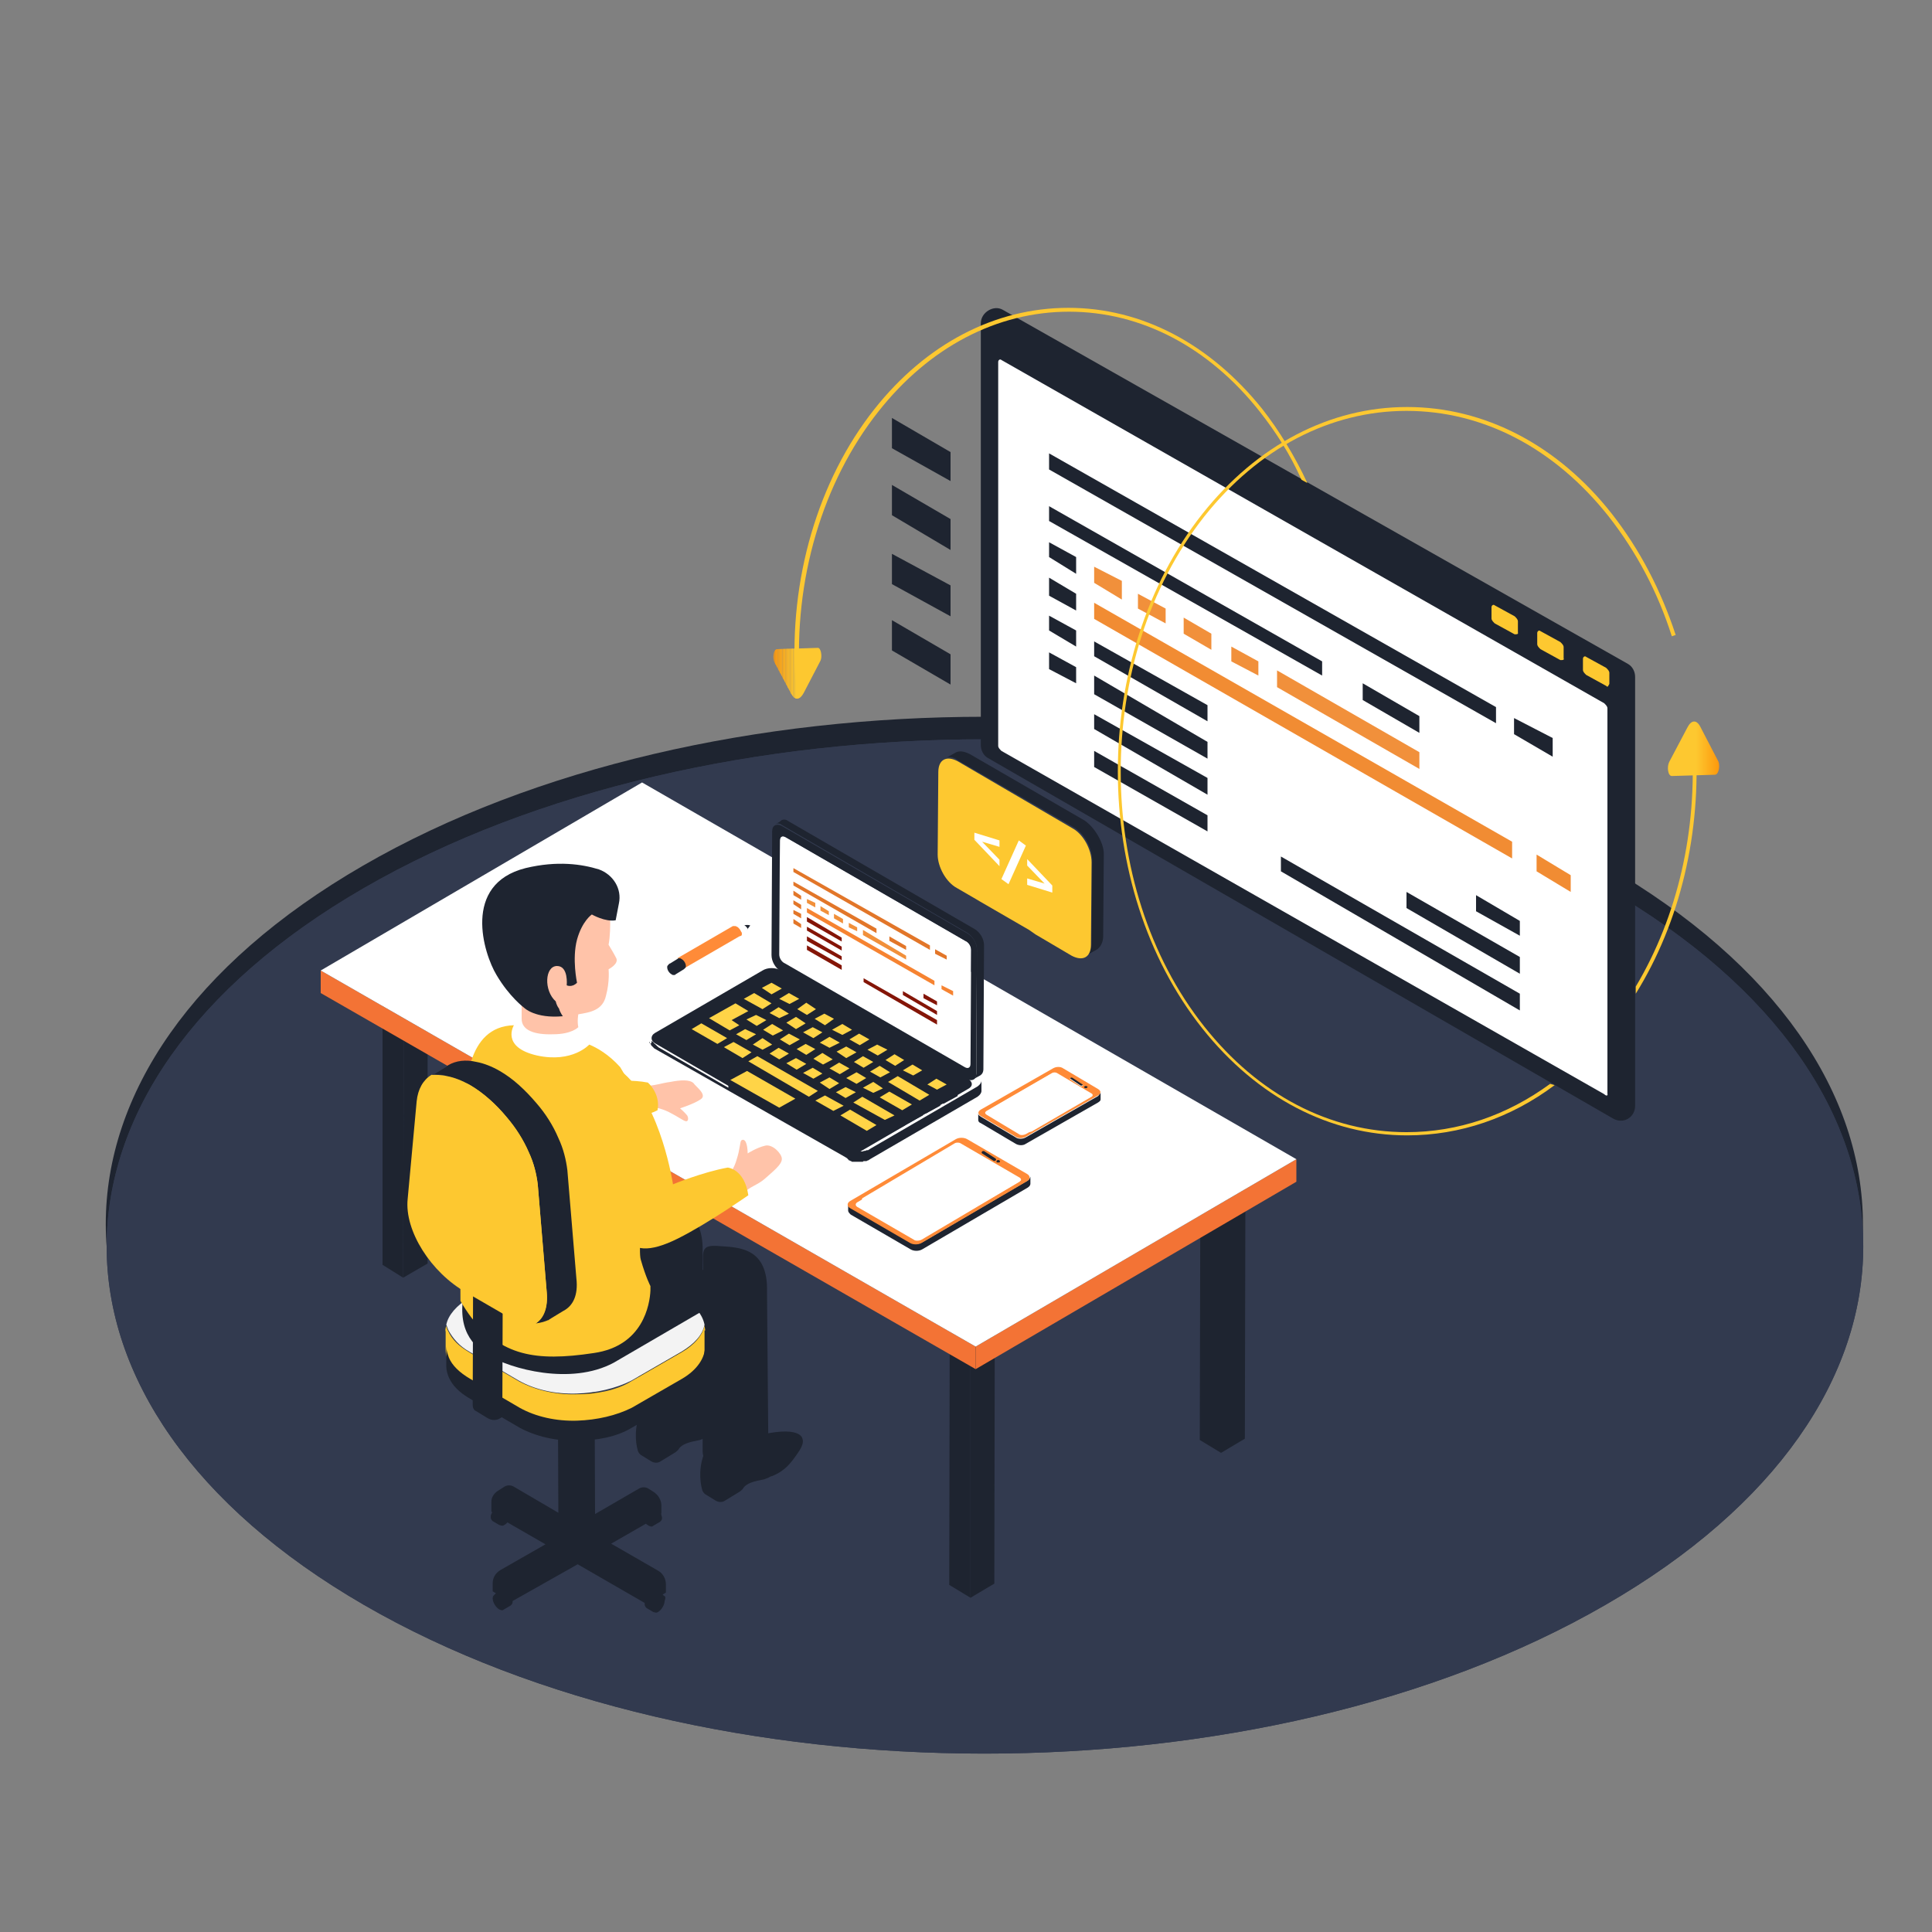 <?xml version="1.0" encoding="utf-8"?>
<!-- Generator: Adobe Illustrator 18.0.0, SVG Export Plug-In . SVG Version: 6.00 Build 0)  -->
<!DOCTYPE svg PUBLIC "-//W3C//DTD SVG 1.1//EN" "http://www.w3.org/Graphics/SVG/1.1/DTD/svg11.dtd">
<svg version="1.1" id="Layer_1" xmlns="http://www.w3.org/2000/svg" xmlns:xlink="http://www.w3.org/1999/xlink" x="0px" y="0px"
	 viewBox="0 0 300 300" enable-background="new 0 0 300 300" xml:space="preserve">
<rect x="0" y="0" width="300" height="300" fill="#808080" stroke="none"/>
<path fill="#1E2430" d="M249.3,245.7c-53.3,30.8-139.6,30.8-192.9,0s-53.3-80.5,0-111.3s139.6-30.8,192.9,0S302.6,215,249.3,245.7z"
	/>
<path fill="#323A4F" d="M249.3,249.2C196,280,109.7,280,56.5,249.2s-53.3-80.5,0-111.3s139.6-30.8,192.9,0S302.6,218.5,249.3,249.2z
	"/>
<path fill="#323A4F" d="M249.3,249.2C196,280,109.7,280,56.5,249.2s-53.3-80.5,0-111.3s139.6-30.8,192.9,0S302.6,218.5,249.3,249.2z
	"/>
<g>
	<polygon fill="#1E2430" points="150.7,190.1 154.5,187.9 154.4,245.9 150.7,248.1 	"/>
	<polygon fill="#AF9964" points="147.5,188.3 151.3,186.1 154.5,187.9 150.7,190.1 	"/>
	<polygon fill="#1E2430" points="150.7,190.1 150.7,248.1 147.4,246.1 147.5,188.3 	"/>
	<polygon fill="#1E2430" points="189.6,181.9 193.4,179.7 193.3,223.4 189.6,225.6 	"/>
	<polygon fill="#AF9964" points="186.4,180 190.1,177.8 193.4,179.7 189.6,181.9 	"/>
	<polygon fill="#1E2430" points="189.6,181.9 189.6,225.6 186.3,223.6 186.4,180 	"/>
	<polygon fill="#1E2430" points="62.7,154.7 66.4,152.5 66.4,196.2 62.6,198.4 	"/>
	<polygon fill="#AF9964" points="59.4,152.8 63.2,150.7 66.4,152.5 62.7,154.7 	"/>
	<polygon fill="#1E2430" points="62.7,154.7 62.6,198.4 59.4,196.4 59.4,152.8 	"/>
	<g>
		<polygon fill="#F37335" points="201.3,180 201.3,183.5 151.5,212.6 151.5,209.1 		"/>
	</g>
	<g>
		<polygon fill="#F37335" points="151.5,209.1 151.5,212.6 49.8,154.2 49.8,150.7 		"/>
	</g>
	<g>
		<polygon fill="#FFFFFF" points="201.3,180 151.5,209.1 49.8,150.7 99.7,121.5 		"/>
	</g>
	<g>
		<g>
			<path fill="#1E2430" d="M170.5,170.2l-11.2,6.4c-0.5,0.3-1.2,0.3-1.6,0l-5.4-3.2c-0.3-0.2-0.4-0.3-0.4-0.5c0,0.3,0,0.7,0,1
				c0,0.2,0.1,0.4,0.4,0.5l5.4,3.2c0.5,0.3,1.2,0.3,1.6,0l11.2-6.4c0.3-0.2,0.4-0.3,0.4-0.5c0-0.3,0-0.6,0-1
				C170.8,169.8,170.7,170,170.5,170.2z"/>
			<g>
				<path fill="#1E2430" d="M168.1,168.3c0.1,0.1,0.1,0.2,0,0.2c-0.1,0.1-0.3,0.1-0.4,0l-1.5-1c-0.1-0.1-0.1-0.2,0-0.2
					c0.1-0.1,0.3-0.1,0.4,0L168.1,168.3z"/>
			</g>
			<g>
				<path fill="#FF8B38" d="M170.5,169.1c0.5,0.3,0.5,0.7,0,1l-11.2,6.4c-0.5,0.3-1.2,0.3-1.6,0l-5.4-3.2c-0.5-0.3-0.5-0.7,0-1
					l11.2-6.4c0.5-0.3,1.2-0.3,1.6,0L170.5,169.1z M160.2,175.7l9.3-5.4c0.2-0.1,0.2-0.3,0-0.4l-5.5-3.2c-0.2-0.1-0.5-0.1-0.7,0
					l-9.3,5.4c-0.2,0.1-0.2,0.3,0,0.4l5.5,3.2C159.6,175.8,159.9,175.8,160.2,175.7L160.2,175.7z M166.6,167.4
					c-0.1-0.1-0.3-0.1-0.4,0s-0.1,0.2,0,0.2l1.5,1c0.1,0.1,0.3,0.1,0.4,0c0.1-0.1,0.1-0.2,0-0.2L166.6,167.4L166.6,167.4z"/>
			</g>
			<g>
				<path fill="#FFFFFF" d="M169.5,169.8c0.2,0.1,0.2,0.3,0,0.4l-10.2,5.9c-0.4,0.2-0.9,0.2-1.1,0l-5-3c-0.3-0.2-0.3-0.4,0-0.6
					l10.2-5.9c0.2-0.1,0.5-0.1,0.7,0L169.5,169.8z"/>
			</g>
			<g>
				<path fill="#1E2430" d="M168.8,168.9c0.1-0.1,0.1-0.2,0-0.2l0,0c-0.1-0.1-0.3-0.1-0.4,0c-0.1,0.1-0.1,0.2,0,0.2l0,0
					C168.5,169,168.7,169,168.8,168.9z"/>
			</g>
		</g>
	</g>
	<g>
		<g>
			<path fill="#1E2430" d="M159.6,183.3l-16.4,9.6c-0.5,0.3-1.3,0.3-1.8,0l-9.3-5.4c-0.3-0.2-0.4-0.4-0.4-0.6c0,0.4,0,0.7,0,1.1
				c0,0.2,0.2,0.4,0.4,0.6l9.3,5.4c0.5,0.3,1.3,0.3,1.8,0l16.4-9.6c0.3-0.2,0.4-0.4,0.4-0.6c0-0.4,0-0.7,0-1.1
				C159.9,183,159.8,183.2,159.6,183.3z"/>
			<g>
				<path fill="#FF8B38" d="M159.5,182.3c0.5,0.3,0.5,0.8,0,1.1l-16.4,9.6c-0.5,0.3-1.3,0.3-1.8,0l-9.3-5.4c-0.5-0.3-0.5-0.8,0-1.1
					l16.4-9.6c0.5-0.3,1.3-0.3,1.8,0L159.5,182.3z M144.1,191.8l14.3-8.4c0.2-0.1,0.2-0.3,0-0.5l-9.3-5.4c-0.2-0.1-0.6-0.1-0.8,0
					L134,186c-0.2,0.1-0.2,0.3,0,0.5l9.3,5.4C143.5,191.9,143.9,191.9,144.1,191.8L144.1,191.8z"/>
			</g>
			<g>
				<path fill="#FFFFFF" d="M158.3,183c0.2,0.1,0.2,0.3,0,0.5l-15.2,9c-0.4,0.2-1,0.2-1.2,0l-8.8-5.1c-0.3-0.2-0.3-0.5,0-0.7l15.3-9
					c0.2-0.1,0.6-0.1,0.8,0L158.3,183z"/>
			</g>
			<g>
				<path fill="#1E2430" d="M154.6,179.9c0.1,0.1,0.1,0.2,0,0.3c-0.1,0.1-0.3,0.1-0.4,0l-1.7-1.1c-0.1-0.1-0.1-0.2,0-0.3
					c0.1-0.1,0.3-0.1,0.4,0L154.6,179.9z"/>
			</g>
			<g>
				<path fill="#1E2430" d="M155.2,180.5c0.1-0.1,0.1-0.2,0-0.3l0,0c-0.1-0.1-0.3-0.1-0.4,0c-0.1,0.1-0.1,0.2,0,0.3l0,0
					C154.9,180.5,155.1,180.5,155.2,180.5z"/>
			</g>
		</g>
	</g>
	<g>
		<g>
			<path fill="#FFFFFF" d="M122,130c-0.5-0.3-0.9-0.1-0.9,0.5l-0.1,17.7c0,0.6,0.4,1.2,0.9,1.4l27.9,16.1c0.5,0.3,0.9,0.1,0.9-0.5
				l0.1-17.7c0-0.6-0.4-1.2-0.9-1.4L122,130z"/>
			<g>
				<path fill="#1E2430" d="M101.2,161.2L101.2,161.2L101.2,161.2v0.2v0.1v0.1c0,0,0,0.1,0.1,0.1c0,0,0,0.1,0.1,0.1l0.1,0.1
					c0,0,0,0.1,0.1,0.1c0,0.1,0.1,0.1,0.1,0.1l0.1,0.1l0.1,0.1l0.1,0.1l0.1,0.1c0.1,0,0.1,0.1,0.1,0.1l10.9,6.3v-0.7l2.4-1.4l-3.5-2
					v-0.3l-0.3,0.2l-4.7-2.7v-1.6l2.2-1.2l0.5,0.3v-0.6l0.8-0.5l1.4-0.9l2.6-1.4l0.7,0.4v-0.8l2.2-1.2l0.5,0.3v-0.6l2.2-1.2l2.3,1.3
					v0.5l0.5-0.3l2.3,1.3v0.5l0.5-0.3l2.3,1.3v0.5l0.5-0.3l2.3,1.3v0.5l0.5-0.3l2.3,1.3v0.5l0.5-0.3l2.3,1.3v0.5l0.5-0.3l2.3,1.3
					v0.5l0.5-0.3l2.3,1.3v0.5l0.5-0.3l2.3,1.3v1.6l-1.2,0.8l0.6,0.4v-0.6l2.2-1.2l2.3,1.3v1.6l-2.2,1.2l-0.5-0.3v0.6l-2.2,1.2
					l-0.5-0.3v0.6l-2.2,1.2l-0.5-0.3v0.6l-2.2,1.2l-0.5-0.3v0.6l-2.2,1.2l-4.9-2.9v-0.4l-0.3,0.2l-3.6-2.1v-0.7l-0.4,0.2l-1.3-0.8
					v0.7l-2.4,1.4l8.9,5.2c0.1,0.1,0.2,0.1,0.3,0.2c0.1,0,0.1,0,0.1,0.1c0.1,0,0.2,0.1,0.2,0.1c0.1,0,0.1,0.1,0.2,0.1
					c0.1,0,0.2,0.1,0.3,0.1h0.1c0.1,0,0.3,0,0.4,0h0.1c0.1,0,0.3,0,0.4,0h0.1c0.1,0,0.2-0.1,0.4-0.1h0.1c0.1-0.1,0.2-0.1,0.3-0.1
					c0,0,0,0,0.1,0c0.1-0.1,0.2-0.1,0.3-0.2l16.7-9.7c0.4-0.3,0.6-0.6,0.6-0.9c0,0.6,0,1.1,0,1.6c0,0.3-0.2,0.6-0.6,0.9l-16.7,9.7
					c-0.1,0.1-0.2,0.1-0.3,0.2l0,0c0,0,0,0-0.1,0c-0.1,0.1-0.2,0.1-0.2,0.1c-0.1,0-0.1,0-0.1,0h-0.1h-0.1c-0.1,0-0.2,0-0.2,0.1h-0.1
					h-0.1c-0.1,0-0.1,0-0.1,0c-0.1,0-0.2,0-0.2,0H133h-0.1c-0.1,0-0.1,0-0.1,0c-0.1,0-0.2,0-0.3,0l0,0h-0.1c-0.1,0-0.2,0-0.2-0.1
					c-0.1,0-0.1,0-0.1,0s-0.1-0.1-0.2-0.1c-0.1,0-0.1,0-0.1-0.1c-0.1,0-0.1,0-0.1-0.1c-0.1,0-0.1,0-0.1-0.1
					c-0.1-0.1-0.2-0.1-0.3-0.2l-29.7-16.9l-0.1-0.1c0,0,0,0-0.1-0.1l-0.1-0.1l-0.1-0.1l-0.1-0.1l0,0c0,0,0,0,0-0.1
					c-0.1-0.1-0.1-0.1-0.1-0.1l0,0l0,0c0-0.1-0.1-0.1-0.1-0.1s0,0,0-0.1l0,0c0,0,0-0.1-0.1-0.1c0,0,0,0,0-0.1l0,0v-0.1v-0.1l0,0V162
					v-0.1l0,0C101.2,162.3,101.2,161.8,101.2,161.2z"/>
				<g>
					<path fill="#1E2430" d="M101.7,160.4l16.7-9.7c0.8-0.5,2-0.5,2.9,0l29,16.8c0.8,0.5,0.8,1.2,0,1.6l-16.7,9.7
						c-0.8,0.5-2,0.5-2.9,0l-29-16.8C101,161.6,101,160.8,101.7,160.4z"/>
					<g>
						<polygon fill="#FFD447" points="119.5,157.3 121,158.1 122.5,157.4 120.9,156.4 						"/>
						<polygon fill="#FFD447" points="115.9,158.3 117.5,159.3 119,158.4 117.4,157.6 						"/>
						<polygon fill="#FFD447" points="113.3,160 114.8,159.2 113.6,158.4 116.2,157 114.2,155.8 110.1,158.1 						"/>
						<polygon fill="#FFD447" points="121.6,160 119.9,159 118.5,159.9 120,160.8 						"/>
						<polygon fill="#FFD447" points="112.9,161.2 108.9,158.9 107.4,159.8 111.4,162.1 						"/>
						<polygon fill="#FFD447" points="116.7,163.4 113.9,161.8 112.4,162.6 115.3,164.3 						"/>
						<polygon fill="#FFD447" points="122.5,163.6 120.9,162.7 119.5,163.6 121,164.5 						"/>
						<polygon fill="#FFD447" points="121.4,153.5 119.8,152.6 118.3,153.4 119.8,154.4 						"/>
						<polygon fill="#FFD447" points="121,155.1 122.6,155.9 124.1,155.1 122.5,154.2 						"/>
						<polygon fill="#FFD447" points="119.8,155.8 117.1,154.2 115.5,155.1 118.4,156.7 						"/>
						<polygon fill="#FFD447" points="123.8,156.7 125.3,157.6 126.7,156.7 125.2,155.7 						"/>
						<polygon fill="#FFD447" points="126.5,158.2 128.1,159.2 129.5,158.2 128,157.4 						"/>
						<polygon fill="#FFD447" points="122.1,158.8 123.6,159.8 125.1,158.9 123.6,157.9 						"/>
						<polygon fill="#FFD447" points="129.2,159.9 130.8,160.7 132.3,159.9 130.8,159 						"/>
						<polygon fill="#FFD447" points="124.7,160.3 126.3,161.2 127.7,160.3 126.2,159.5 						"/>
						<polygon fill="#FFD447" points="117.4,160.6 115.7,159.8 114.3,160.6 115.9,161.5 						"/>
						<polygon fill="#FFD447" points="131.9,161.4 133.5,162.3 135,161.4 133.4,160.5 						"/>
						<polygon fill="#FFD447" points="121.1,161.4 122.6,162.3 124.2,161.4 122.5,160.5 						"/>
						<polygon fill="#FFD447" points="127.3,161.9 128.8,162.7 130.4,161.9 128.8,161 						"/>
						<polygon fill="#FFD447" points="119.9,162.2 118.4,161.2 116.9,162.2 118.4,163 						"/>
						<polygon fill="#FFD447" points="123.7,162.9 125.2,163.8 126.6,162.9 125.1,162.1 						"/>
						<polygon fill="#FFD447" points="134.7,163 136.3,163.9 137.8,163 136.2,162.2 						"/>
						<polygon fill="#FFD447" points="129.9,163.3 131.4,164.3 133,163.4 131.4,162.5 						"/>
						<polygon fill="#FFD447" points="126.3,164.4 127.8,165.3 129.3,164.5 127.7,163.5 						"/>
						<polygon fill="#FFD447" points="137.5,164.6 139,165.5 140.4,164.6 138.9,163.7 						"/>
						<polygon fill="#FFD447" points="132.6,164.9 134.1,165.8 135.6,164.9 134,164 						"/>
						<polygon fill="#FFD447" points="125.2,165.2 123.6,164.3 122.1,165.1 123.7,166.1 						"/>
						<polygon fill="#FFD447" points="128.8,165.9 130.4,166.8 131.9,165.9 130.3,165 						"/>
						<polygon fill="#FFD447" points="140.2,166.2 141.8,167 143.2,166.2 141.7,165.3 						"/>
						<polygon fill="#FFD447" points="138.2,166.5 136.6,165.5 135.1,166.4 136.7,167.3 						"/>
						<polygon fill="#FFD447" points="127.7,166.7 126.2,165.8 124.7,166.6 126.3,167.5 						"/>
						<polygon fill="#FFD447" points="131.4,167.4 133,168.3 134.5,167.4 133,166.5 						"/>
						<polygon fill="#FFD447" points="130.3,168.2 128.8,167.3 127.3,168.1 128.8,169.1 						"/>
						<polygon fill="#FFD447" points="147,168.4 145.4,167.5 144,168.4 145.5,169.2 						"/>
						<polygon fill="#FFD447" points="137.1,169 135.6,168 134,168.9 135.6,169.7 						"/>
						<polygon fill="#FFD447" points="127,169.4 117.6,164 116.2,164.8 125.6,170.3 						"/>
						<polygon fill="#FFD447" points="129.8,169.6 131.3,170.5 132.9,169.6 131.3,168.8 						"/>
						<polygon fill="#FFD447" points="137.9,168 142.8,170.9 144.3,170 139.4,167.1 						"/>
						<polygon fill="#FFD447" points="116,166.3 113.4,167.7 121,172 123.5,170.6 						"/>
						<polygon fill="#FFD447" points="136.6,170.4 140.1,172.4 141.6,171.5 138.1,169.5 						"/>
						<polygon fill="#FFD447" points="131,171.7 128.1,170.1 126.6,170.9 129.4,172.5 						"/>
						<polygon fill="#FFD447" points="132.5,171.2 137.4,173.9 138.9,173.2 133.9,170.3 						"/>
						<polygon fill="#FFD447" points="130.5,173.2 134.6,175.6 136.1,174.7 132,172.3 						"/>
					</g>
				</g>
			</g>
			<g>
				<path fill="#1E2430" d="M120.4,128C120.4,128,120.5,128,120.4,128c0.2-0.2,0.4-0.2,0.5-0.3c0.2-0.1,0.3-0.2,0.4-0.3
					c0.3-0.2,0.7-0.2,1.1,0.1l29,16.8c0.8,0.5,1.4,1.5,1.4,2.5l-0.1,19.2c0,0.5-0.2,0.8-0.5,1c-0.4,0.2-0.7,0.4-1.1,0.6
					c0.3-0.2,0.5-0.5,0.5-1l0.1-19.2c0-1-0.7-2-1.4-2.5l-28.9-16.8C121,127.8,120.6,127.8,120.4,128
					C120.3,128.1,120.4,128.1,120.4,128z"/>
			</g>
			<g>
				<path fill="#1E2430" d="M150.3,145c0.8,0.5,1.4,1.5,1.4,2.5l-0.1,19.2c0,1-0.7,1.2-1.4,0.9l-29-16.8c-0.8-0.5-1.4-1.5-1.4-2.5
					l0.1-19.2c0-1,0.7-1.2,1.4-0.9L150.3,145z M121,148.2c0,0.6,0.4,1.2,0.9,1.4l27.9,16.1c0.5,0.3,0.9,0.1,0.9-0.5l0.1-17.7
					c0-0.6-0.4-1.2-0.9-1.4L122,130c-0.5-0.3-0.9-0.1-0.9,0.5L121,148.2L121,148.2z"/>
			</g>
		</g>
	</g>
	<g>
		<path fill="#1E2430" d="M115.5,143.7c0.1,0,0.1,0,0.2,0.1c0.2,0.1,0.3,0.3,0.3,0.5c0,0.1,0,0.1-0.1,0.2c0.2-0.3,0.4-0.5,0.6-0.8
			C116.2,143.6,115.9,143.6,115.5,143.7z"/>
		<path fill="#FFFFFF" d="M115.6,143.7c-0.1-0.1-0.1-0.1-0.2-0.1c-0.5,0.1-0.9,0.2-1.3,0.2c0,0,0,0-0.1,0h0.1h0.1
			c0.1,0,0.2,0.1,0.3,0.1c0.1,0.1,0.2,0.1,0.3,0.2c0.2,0.2,0.3,0.4,0.4,0.6c0.1,0.1,0.1,0.2,0.1,0.3c0,0.1,0,0.2-0.1,0.3l-0.1,0.1
			l-0.1,0.1h0.1c0.3-0.4,0.6-0.8,0.9-1.1c0-0.1,0.1-0.1,0.1-0.2C115.9,144,115.8,143.8,115.6,143.7z"/>
		<path fill="#FF8B38" d="M115.1,145.3C115.1,145.2,115.1,145.2,115.1,145.3c0.1-0.1,0.1-0.2,0.1-0.3c0-0.1,0-0.2-0.1-0.3
			c-0.1-0.2-0.2-0.4-0.4-0.6c-0.1-0.1-0.2-0.2-0.3-0.2c-0.1-0.1-0.2-0.1-0.3-0.1H114h-0.1h-0.1l0,0l0,0l-8.8,5.1
			c0.1,0,0.1-0.1,0.2-0.1h0.1c0.1,0,0.2,0.1,0.3,0.1c0.4,0.2,0.7,0.7,0.7,1.1c0,0.1,0,0.2-0.1,0.3l0,0c0,0.1-0.1,0.1-0.1,0.1
			c0,0.1-0.1,0.1-0.1,0.1l0,0c2.6-1.5,6.2-3.6,8.8-5.1l0,0L115.1,145.3L115.1,145.3z"/>
		<path fill="#FFFFFF" d="M105.5,148.9L105.5,148.9L105.5,148.9z"/>
		<path fill="#FFFFFF" d="M106.2,150.4C106.2,150.5,106.2,150.5,106.2,150.4L106.2,150.4z"/>
		<path fill="#FFFFFF" d="M106.3,150.1c0,0.1,0,0.2-0.1,0.3C106.3,150.3,106.3,150.2,106.3,150.1z"/>
		<path fill="#FFFFFF" d="M104.7,151.2c0.1,0,0.1,0,0.2-0.1l0,0C104.8,151.2,104.8,151.2,104.7,151.2z"/>
		<path fill="#FFFFFF" d="M104,149.7L104,149.7c0.1,0,0.1,0,0.2-0.1C104,149.7,104,149.7,104,149.7z"/>
		<path fill="#FFFFFF" d="M104.1,149.7c0.1,0,0.2,0.1,0.3,0.1C104.3,149.7,104.2,149.7,104.1,149.7z"/>
		<path fill="#FFFFFF" d="M103.9,149.9C103.9,149.8,103.9,149.8,103.9,149.9C103.9,149.8,103.9,149.9,103.9,149.9z"/>
		<path fill="#FFFFFF" d="M105,151.1L105,151.1L105,151.1z"/>
		<path fill="#FFFFFF" d="M104.6,151.3c-0.1,0-0.2-0.1-0.3-0.1C104.5,151.2,104.6,151.2,104.6,151.3z"/>
		<path fill="#1E2430" d="M106.2,150.5C106.2,150.5,106.2,150.4,106.2,150.5l0.2-0.2l0,0c0.1-0.1,0.1-0.2,0.1-0.3
			c0-0.4-0.3-0.9-0.7-1.1c-0.1-0.1-0.2-0.1-0.3-0.1h-0.1c-0.1,0-0.1,0-0.2,0.1l-1.3,0.8c0.1,0,0.1,0,0.2-0.1c-0.1,0-0.1,0-0.2,0.1
			c-0.1,0-0.1,0.1-0.1,0.1l-0.1,0.1c-0.1,0.1-0.1,0.2-0.1,0.3c0,0.4,0.3,0.9,0.7,1.1c0.1,0.1,0.2,0.1,0.3,0.1h0.1
			c0.1,0,0.1,0,0.2-0.1l0,0L106.2,150.5L106.2,150.5z M104.1,149.7c0.1,0,0.2,0.1,0.3,0.1C104.3,149.7,104.2,149.7,104.1,149.7z
			 M105,151.1L105,151.1L105,151.1z"/>
	</g>
	<g>
		<g enable-background="new    ">
			<path fill="#242629" d="M88,187.6c0.5,0.3,0.8,0.7,0.9,1.3v0.1v8.5l-1.3-0.8v-8.6l0,0c-0.1-0.7-0.4-1.1-0.9-1.3L88,187.6z"/>
		</g>
	</g>
	<g>
		<g>
			<path fill="#1E2430" d="M114.6,217.3L114.6,217.3c0,0-0.2-2.3-7.7-0.3l-7.3,2c-1.2,2.5-0.9,5-0.6,6.1c0.1,0.5,0.4,0.8,0.8,1
				l1.3,0.8c0.5,0.3,1.1,0.3,1.5,0l2.3-1.4c0.2-0.2,0.4-0.3,0.5-0.5c0.5-0.8,1.7-1.1,3.3-1.4c0.2-0.1,0.3-0.1,0.5-0.2
				c0.1,0,0.2-0.1,0.2-0.1c0.2-0.1,0.4-0.2,0.5-0.2c2-0.8,2.9-2,4-3.6C114.6,218.4,114.9,217.7,114.6,217.3z"/>
			<path fill="#1E2430" d="M99.1,219.1c0,1.1,0.6,2,1.5,2.4c0.8,0.4,1.7,0.6,2.5,0.7c1.4,0.2,2.9-0.2,4.2-1.1c1.2-0.8,2-2.2,2-3.7
				l-0.2-23c0.2-6.9-4.4-6.9-7.3-7.1c-3.2-0.3-2.6,0.8-2.6,3.9L99.1,219.1z"/>
			<path fill="#1E2430" d="M124.6,223.4L124.6,223.4c0,0-0.2-2.3-7.7-0.3l-7.3,2c-1.2,2.5-0.9,5-0.6,6.1c0.1,0.5,0.4,0.8,0.8,1
				l1.3,0.8c0.5,0.3,1.1,0.3,1.5,0l2.3-1.4c0.2-0.2,0.4-0.3,0.5-0.5c0.5-0.8,1.7-1.1,3.3-1.4c0.2-0.1,0.3-0.1,0.5-0.2
				c0.1,0,0.2-0.1,0.2-0.1c0.2-0.1,0.4-0.2,0.5-0.2c2-0.8,2.9-2,4-3.6C124.6,224.6,124.8,223.9,124.6,223.4z"/>
			<path fill="#1E2430" d="M109.1,225.3c0,1.1,0.6,2,1.5,2.4c0.8,0.4,1.7,0.6,2.5,0.7c1.4,0.2,2.9-0.2,4.2-1.1c1.2-0.8,2-2.2,2-3.7
				l-0.2-23c0.2-6.9-4.4-6.9-7.3-7.1c-3.2-0.3-2.6,0.8-2.6,3.9L109.1,225.3z"/>
		</g>
		<path fill="#1E2430" d="M103.1,247.8l-0.2-0.2l0.5-0.3V246c0-0.9-0.5-1.7-1.2-2.1l-7.3-4.2l5.4-3.1c0.2,0.2,0.3,0.2,0.4,0.3
			c0.4,0.2,0.7,0.2,0.8-0.1c-0.1,0.1-0.1,0.2-0.2,0.2l1.2-0.7c0.2-0.2,0.3-0.3,0.3-0.6c0-0.2-0.1-0.3-0.1-0.5c0-0.1,0-0.1-0.1-0.1
			l0.1-0.1v-1.2c0-0.9-0.5-1.7-1.3-2.2l-0.8-0.5c-0.4-0.2-0.9-0.2-1.3,0l-6.9,4l-0.1-26.1h-2.6h-3.1l0.1,25.9l-7-4.1
			c-0.4-0.2-0.9-0.2-1.3,0l-1.1,0.7c-0.6,0.4-1,1-1,1.7v1.5l0.1,0.1v0.1c0,0.1-0.1,0.1-0.1,0.2c-0.1,0.2-0.1,0.3-0.1,0.5
			c0,0.3,0.2,0.5,0.3,0.6l1.2,0.7c-0.1-0.1-0.1-0.1-0.2-0.2c0.2,0.2,0.5,0.3,0.8,0.1c0.2-0.1,0.3-0.2,0.5-0.4l5.9,3.4l-7,4
			c-0.8,0.5-1.2,1.2-1.2,2.1v1.2l0.5,0.3l-0.2,0.2l0,0l0,0l0,0c-0.2,0.2-0.3,0.3-0.3,0.6c0,0.6,0.5,1.4,1,1.7
			c0.4,0.2,0.7,0.2,0.8-0.1c-0.1,0.1-0.1,0.2-0.2,0.2l1.2-0.7c0.2-0.2,0.3-0.3,0.3-0.6v-0.1l10.1-5.7l10.4,6c0,0.1,0,0.1,0,0.2
			c0,0.3,0.2,0.5,0.3,0.6l1.2,0.7c-0.1-0.1-0.1-0.2-0.2-0.2c0.2,0.2,0.5,0.3,0.8,0.1c0.5-0.3,1-1.1,1-1.7
			C103.4,248.1,103.3,247.8,103.1,247.8L103.1,247.8z"/>
		<path fill="#FDC830" d="M109.5,206.6c0-0.3-0.1-0.5-0.1-0.8c-0.3,1.5-1.5,3-3.6,4.2l-7.8,4.5c-2.3,1.4-5.4,2-8.5,2
			c-3.3,0.1-6.5-0.7-8.9-2l-7.7-4.5c-1.7-1-2.7-2-3.3-3.3c-0.2-0.3-0.2-0.5-0.3-0.8c-0.1,0.3-0.2,0.6-0.1,0.9c0-0.1,0-0.1,0-0.2v2.4
			c0,0.1,0,0.2,0,0.2v0.5c0,0.6,0.2,1.1,0.4,1.7c0.5,1.2,1.6,2.3,3.3,3.3l7.7,4.5c2.5,1.4,5.7,2.1,8.9,2c3.1-0.1,6.1-0.8,8.5-2
			l7.8-4.5c2.4-1.4,3.6-3.3,3.6-5.1V206.6L109.5,206.6z"/>
		<path fill="#F3F3F3" d="M72.9,209.9l7.7,4.5c2.5,1.4,5.7,2.1,8.9,2c3.1-0.1,6.1-0.8,8.5-2l7.8-4.5c2-1.2,3.3-2.6,3.6-4.2
			c-0.3-1.5-1.4-3-3.5-4.2l-7.7-4.5c-4.8-2.8-12.6-2.8-17.5,0l-7.8,4.5c-2,1.2-3.3,2.7-3.6,4.2c0.1,0.3,0.2,0.5,0.3,0.8
			C70.3,207.8,71.3,209,72.9,209.9z"/>
		<path fill="#1E2430" d="M69.7,210.8c0.5,1.2,1.6,2.3,3.3,3.3l7.7,4.5c2.5,1.4,5.7,2.1,8.9,2c3.1-0.1,6.1-0.8,8.5-2l7.8-4.5
			c2.4-1.4,3.6-3.3,3.6-5.1v3.1c0,1.8-1.2,3.6-3.6,5.1l-7.8,4.5c-2.3,1.4-5.4,2-8.5,2c-3.3,0.1-6.5-0.7-8.9-2l-7.7-4.5
			c-1.7-1-2.7-2-3.3-3.3c-0.2-0.5-0.4-1.1-0.4-1.7v-3.1C69.3,209.7,69.5,210.2,69.7,210.8z"/>
		<g>
			<path fill="#1E2430" d="M104.7,194.7l-10.4,4.8c-8.7-2.3-20.6-4.6-21.8-0.6c-1.9,6.5,0.2,9.7,3.4,11.6c3.3,2,12.7,4.7,19.4,1.1
				l19.4-11.3L104.7,194.7z"/>
		</g>
		<path fill="#FFFFFF" d="M91.9,163.2c0.1-0.5-1.7-3.8-2.1-3.4c-1.7,1.3-6.5,1.1-7.7,0.5c-1.1-0.5-0.9-2.1-0.9-2.1s-6.7,5.8,2.6,7.6
			c1.8,0.4,3.9,0.2,5.6-0.6C90.8,164.5,93.3,164.6,91.9,163.2z"/>
		<g>
			<path fill="#FDC830" d="M100.9,199.8v0.7C100.9,200.1,100.9,199.8,100.9,199.8z"/>
			<path fill="#FDC830" d="M92.2,210.1c7.7-1.1,8.7-7.6,8.8-9.7v-0.7l0,0c0,0-0.7-1.3-1.5-4.1c-0.8-2.8,2.7-20.7-3.2-29.9
				c-1.8-2-3.6-3-4.8-3.5c0,0-2.6,2.9-8.1,1.7c-5.7-1.3-3.6-4.7-3.6-4.7c-7.5,0.2-7.5,9.8-7.6,13.2c-0.4,6.2-0.8,19.1-0.7,29.6
				c0.5,0.9,1.1,1.8,1.7,2.6C77.9,210.4,83,211.5,92.2,210.1z"/>
		</g>
		<g>
			<g enable-background="new    ">
				<g>
					<polygon fill="#1E2430" points="76.9,189.3 78.3,188.6 74.9,186.5 73.5,187.4 					"/>
				</g>
				<path fill="#1E2430" d="M76.9,189.3l-3.4-2l-0.1,30.9c0,0.4,0.2,0.8,0.5,0.9l1.8,1.1c0.7,0.4,1.4,0.4,2,0l0.3-0.2l0.1-31.5
					L76.9,189.3z"/>
			</g>
		</g>
		<path fill="#1E2430" d="M89.5,198.5l-1.4-16.8c-0.2-1.6-0.6-3.3-1.4-5c-0.8-1.9-2-3.8-3.4-5.4c-1.7-2-3.6-3.8-5.7-5
			c-1.2-0.7-2.5-1.2-3.6-1.4c-1.7-0.4-3.2-0.2-4.4,0.5c-0.1,0.1-0.2,0.1-0.2,0.2l-2.3,1.4c0.1-0.1,0.2-0.1,0.2-0.2
			c0,0,0.1,0,0.1-0.1c-0.2,0.1-0.3,0.2-0.4,0.2c0.8-0.1,1.5-0.1,2.4,0.2c1.1,0.2,2.3,0.7,3.6,1.4c2,1.2,4,2.9,5.7,5
			c1.4,1.7,2.6,3.6,3.4,5.4c0.8,1.7,1.2,3.4,1.4,5l1.4,16.8c0.2,2.3-0.5,3.9-1.7,4.8c0.8-0.1,1.5-0.3,2.1-0.6
			c-0.1,0.1-0.1,0.1-0.2,0.1l2.3-1.4C89,202.8,89.8,201.1,89.5,198.5z"/>
		<path fill="#FDC830" d="M84.9,200.7l-1.4-16.8c-0.2-1.6-0.6-3.3-1.4-5c-0.8-1.9-2-3.8-3.4-5.4c-1.7-2-3.6-3.8-5.7-5
			c-1.2-0.7-2.5-1.2-3.6-1.4c-0.8-0.2-1.7-0.2-2.4-0.2c-1.3,0.8-2.1,2.2-2.3,4.1l-1.4,15.2c-0.5,4.9,3.6,11.4,9.1,14.5l5.7,3.3
			c1.9,1.1,3.6,1.6,5.1,1.5C84.5,204.7,85.1,203,84.9,200.7z"/>
		<path fill="#FFC3A9" d="M94.6,140.3c0,0,0.4,3.7-0.1,6.4c0,0,0.8,1.3,1.2,2.1c0.4,0.9-1.2,1.7-1.2,1.7s0.2,1.9-0.4,4.1
			c-0.5,2.3-2.5,2.6-4.3,2.9c0,0-0.2,1.1,0,2c0,0-1,1.1-3.9,1.1c-2.9,0.1-4.9-0.6-4.9-2.4c0-1.8,0-4.4,0-4.4v-13.7L94.6,140.3z"/>
		<path fill="#1E2430" d="M86.3,155.5c-1.9-1.7-1.7-5.5,0.2-5.5c1.8,0,1.5,3,1.5,3s0.8,0.4,1.6-0.4c0,0-0.8-3.7,0-6.7
			c0.8-2.9,2.3-3.9,2.3-3.9s2.1,1.2,3.7,0.9c0,0,0.2-1.1,0.5-2.6c0.5-2.3-0.9-4.5-3.1-5.3c-2.6-0.8-6.4-1.4-11.4-0.2
			c-9.9,2.5-6.5,13.3-4.5,16.6c2,3.4,4.3,5.1,4.3,5.1s1.7,1.7,6,1.3c0,0-0.4-0.5-0.6-1.2C86.4,156.1,86.3,155.5,86.3,155.5z"/>
		<path fill="#FFC3A9" d="M101.3,171.9c0,0,1.2,0.1,2.6,0.8c1.4,0.7,2.3,1.4,2.6,1.4c0.3,0.1,0.5-0.4,0.2-0.9
			c-0.4-0.5-1.1-1.1-1.1-1.1s2.2-0.7,3.2-1.4c1.1-0.7-0.8-2-1.1-2.5c-0.6-0.6-2.1-0.5-3.6-0.2c-1.5,0.2-2,0.5-3.5,0.6
			C99,168.7,101.3,171.9,101.3,171.9z"/>
		<path fill="#FDC830" d="M100.6,168.1c0,0,2,1.7,1.5,4.3c0,0-3.5,1.9-9.8,2l-1.8-5.9C90.5,168.7,95.9,167.2,100.6,168.1"/>
		<path fill="#FFC3A9" d="M113.2,182.4c0,0,0.8-0.9,1.2-2.4c0.5-1.5,0.5-2.7,0.7-2.9c0.2-0.2,0.6-0.2,0.8,0.5
			c0.2,0.6,0.2,1.5,0.2,1.5s1.4-0.9,2.7-1.2c1.2-0.3,2.6,1.3,2.6,2c0.1,0.9-1.5,2.1-2.6,3.1c-1.1,1-2.3,1.2-3.4,2.3
			C114.1,186.1,113.2,182.4,113.2,182.4z"/>
		<path fill="#FDC830" d="M96.9,166.7c5.8,5.1,7.6,17.2,7.6,17.2s4.6-1.9,8.5-2.6c0,0,2.6,0.2,3.2,4.3c0,0-6.3,4.4-10.9,6.7
			c-4.6,2.3-7,1.9-8.1-0.2c-1.1-2-6.4-11-7.4-20.4c0,0-0.5-3.5,2.3-4.9c1-0.5,1.8-0.7,2.5-0.8C95.4,165.8,96.3,166.1,96.9,166.7z"/>
	</g>
	<g>
		<polygon fill="#E27629" points="144.4,147.5 123.2,135.4 123.2,134.8 144.4,146.8 		"/>
		<polygon fill="#E27629" points="136.1,144.9 123.2,137.5 123.2,136.9 136.1,144.2 		"/>
		<polygon fill="#E27629" points="124.4,139.7 123.2,139 123.2,138.3 124.4,139.1 		"/>
		<polygon fill="#F1903B" points="126.6,140.9 125.3,140.2 125.3,139.6 126.6,140.2 		"/>
		<polygon fill="#841507" points="130.7,146.2 125.3,143.1 125.3,142.4 130.7,145.6 		"/>
		<polygon fill="#841507" points="130.7,147.6 125.3,144.5 125.3,143.9 130.7,147 		"/>
		<polygon fill="#841507" points="145.5,156.1 143.4,155 143.4,154.3 145.5,155.5 		"/>
		<polygon fill="#841507" points="130.7,149.1 125.3,146.1 125.3,145.4 130.7,148.5 		"/>
		<polygon fill="#841507" points="145.5,157.6 140.2,154.5 140.2,153.9 145.5,157 		"/>
		<polygon fill="#841507" points="130.7,150.6 125.3,147.5 125.3,146.8 130.7,149.9 		"/>
		<polygon fill="#841507" points="145.5,159.1 134.1,152.5 134.1,151.9 145.5,158.4 		"/>
		<polygon fill="#F1903B" points="128.7,142.1 127.4,141.4 127.4,140.7 128.7,141.5 		"/>
		<polygon fill="#F1903B" points="130.9,143.4 129.5,142.6 129.5,141.9 130.9,142.7 		"/>
		<polygon fill="#F1903B" points="133.1,144.6 131.8,144 131.8,143.3 133.1,144 		"/>
		<polygon fill="#F1903B" points="140.7,149 134,145.2 134,144.4 140.7,148.4 		"/>
		<polygon fill="#E27629" points="124.4,141.2 123.2,140.4 123.2,139.8 124.4,140.5 		"/>
		<polygon fill="#F68331" points="145.1,153 125.3,141.7 125.3,141 145.1,152.3 		"/>
		<polygon fill="#E27629" points="124.4,142.6 123.2,141.9 123.2,141.3 124.4,141.9 		"/>
		<polygon fill="#E27629" points="124.4,144.1 123.2,143.4 123.2,142.7 124.4,143.5 		"/>
		<polygon fill="#E27629" points="140.7,147.5 138.1,146.1 138.1,145.4 140.7,146.9 		"/>
		<polygon fill="#E27629" points="147,149 145.2,148.1 145.2,147.4 147,148.4 		"/>
		<polygon fill="#F68331" points="148,154.6 146.2,153.6 146.2,153 148,153.9 		"/>
	</g>
	<path fill="#281E13" d="M173.6,149l1.3-0.8l0,0L173.6,149L173.6,149L173.6,149z"/>
	<path fill="none" d="M173.6,149l0.8,0.5L173.6,149z"/>
</g>
<g>
	<path fill="#1E2430" d="M152.3,50.2v65.5c0,0.8,0.4,1.6,1.1,2l97.1,56c1.6,0.9,3.4-0.2,3.4-2v-66.6c0-0.8-0.4-1.6-1.1-2l-97.1-55
		C154.3,47.3,152.3,48.5,152.3,50.2z"/>
	<path fill="#FFFFFF" d="M249.1,169.9l-93.6-53.3c-0.3-0.3-0.5-0.5-0.5-0.8V56.2c0-0.3,0.3-0.5,0.5-0.3l93.6,53.3
		c0.3,0.3,0.5,0.5,0.5,0.8v59.8C249.7,170.2,249.4,170.2,249.1,169.9z"/>
	<g>
		<polygon fill="#1E2430" points="232.3,112.3 162.9,72.9 162.9,70.4 232.3,109.8 		"/>
		<polygon fill="#1E2430" points="205.3,104.9 162.9,80.9 162.9,78.6 205.3,102.7 		"/>
		<polygon fill="#1E2430" points="167.1,89.1 162.9,86.5 162.9,84.2 167.1,86.5 		"/>
		<polygon fill="#F1903B" points="174.2,93.1 169.9,90.5 169.9,88 174.2,90.2 		"/>
		<polygon fill="#1E2430" points="187.5,112 169.9,101.9 169.9,99.6 187.5,109.5 		"/>
		<polygon fill="#1E2430" points="187.5,117.8 169.9,107.8 169.9,104.9 187.5,115.2 		"/>
		<polygon fill="#1E2430" points="236,145.3 229.2,141.5 229.2,139 236,143 		"/>
		<polygon fill="#1E2430" points="187.5,123.4 169.9,113.2 169.9,110.9 187.5,120.8 		"/>
		<polygon fill="#1E2430" points="236,151.2 218.4,141 218.4,138.5 236,148.6 		"/>
		<polygon fill="#1E2430" points="187.5,129.1 169.9,119.1 169.9,116.6 187.5,126.6 		"/>
		<polygon fill="#1E2430" points="236,156.9 198.9,135.3 198.9,133 236,154.3 		"/>
		<polygon fill="#F1903B" points="181,96.8 176.7,94.5 176.7,92.2 181,94.5 		"/>
		<polygon fill="#F1903B" points="188.1,100.9 183.8,98.4 183.8,95.9 188.1,98.4 		"/>
		<path fill="#FDC830" d="M235.2,98.5l-3.1-1.7c-0.3-0.3-0.5-0.5-0.5-0.8v-1.7c0-0.3,0.3-0.5,0.5-0.3l3.1,1.7
			c0.3,0.3,0.5,0.5,0.5,0.8v1.7C235.8,98.5,235.5,98.5,235.2,98.5z"/>
		<path fill="#FDC830" d="M242.3,102.5l-3.1-1.7c-0.3-0.3-0.5-0.5-0.5-0.8v-1.7c0-0.3,0.3-0.5,0.5-0.3l3.1,1.7
			c0.3,0.3,0.5,0.5,0.5,0.8v1.7C242.9,102.5,242.7,102.5,242.3,102.5z"/>
		<path fill="#FDC830" d="M249.4,106.5l-3.1-1.7c-0.3-0.3-0.5-0.5-0.5-0.8v-1.7c0-0.3,0.3-0.5,0.5-0.3l3.1,1.7
			c0.3,0.3,0.5,0.5,0.5,0.8v1.7C249.7,106.5,249.7,106.8,249.4,106.5z"/>
		<polygon fill="#F1903B" points="195.4,104.9 191.2,102.7 191.2,100.4 195.4,102.7 		"/>
		<polygon fill="#F1903B" points="220.4,119.4 198.3,106.7 198.3,104.1 220.4,116.8 		"/>
		<polygon fill="#1E2430" points="167.1,94.8 162.9,92.5 162.9,89.7 167.1,92.2 		"/>
		<polygon fill="#F18C33" points="234.8,133.3 169.9,96.1 169.9,93.6 234.8,130.7 		"/>
		<polygon fill="#1E2430" points="167.1,100.4 162.9,97.9 162.9,95.6 167.1,97.9 		"/>
		<polygon fill="#1E2430" points="167.1,106.1 162.9,103.9 162.9,101.3 167.1,103.6 		"/>
		<polygon fill="#1E2430" points="220.4,113.8 211.6,108.7 211.6,106.1 220.4,111.2 		"/>
		<polygon fill="#1E2430" points="241.1,117.5 235.1,114 235.1,111.5 241.1,114.6 		"/>
		<polygon fill="#F18C33" points="243.9,138.5 238.6,135.3 238.6,132.7 243.9,135.9 		"/>
	</g>
</g>
<polygon fill="#1E2430" points="147.6,74.7 138.5,69.6 138.5,64.9 147.6,70.2 "/>
<polygon fill="#1E2430" points="147.6,85.4 138.5,80 138.5,75.3 147.6,80.6 "/>
<polygon fill="#1E2430" points="147.6,95.7 138.5,90.7 138.5,86 147.6,90.9 "/>
<polygon fill="#1E2430" points="147.6,106.3 138.5,101 138.5,96.3 147.6,101.6 "/>
<g>
	<path fill="#1E2430" d="M168.4,127.4l-17.8-10.3c-1-0.5-1.6-0.5-2.1-0.3l-1.8,1c0.5-0.4,1.4-0.3,2.1,0.3l17.8,10.3
		c1.7,0.9,3,3.2,3,5.2l-0.1,12.8c0,1-0.3,1.6-0.9,2l1.8-1c0.5-0.4,0.9-1.1,0.9-2l0.1-12.8C171.4,130.8,169.9,128.4,168.4,127.4z"/>
	<polygon fill="none" points="151.8,139.8 152.2,140.1 152.2,140.1 	"/>
	<path fill="#FDC830" d="M166.5,128.6l-17.8-10.4c-1.7-0.9-3-0.3-3,1.7l-0.1,12.8c0,1.9,1.3,4.3,3,5.2l3.1,1.8l-0.1-0.1l0.1,0.1
		l0.5,0.3l0,0l7.6,4.4l0,0l1,0.7l0.1,0.1l-0.1-0.1l5.6,3.3c1.7,0.9,3,0.3,3-1.7l0.1-12.8C169.5,131.9,168.2,129.5,166.5,128.6z"/>
	<path fill="#FFFFFF" d="M155.2,131.5l-2.7-0.8l2.7,2.8v1l-3.9-4.1v-1.1l3.9,1.2V131.5z"/>
	<path fill="#FFFFFF" d="M158.2,130.5l1.1,0.8l-2.7,6l-1.1-0.8L158.2,130.5z"/>
	<path fill="#FFFFFF" d="M163.4,137.5v1.1l-3.9-1.2v-1l2.7,0.8l-2.7-2.8v-1L163.4,137.5z"/>
</g>
<g>
	<g>
		<path fill="#FDC830" d="M241.4,168.5c-6.8,5.1-14.7,7.8-22.9,7.8c-12,0-23.3-5.9-31.8-16.6c-17.5-22-17.5-57.8,0-79.9
			c8.5-10.7,19.8-16.6,31.8-16.6c12,0,23.4,5.9,31.8,16.6c4.3,5.5,7.6,11.8,9.9,18.8l-0.6,0.2c-2.2-6.9-5.5-13.1-9.8-18.6
			c-8.4-10.6-19.5-16.4-31.4-16.4c-11.8,0-23,5.8-31.4,16.4c-17.3,21.9-17.3,57.4,0,79.2c8.4,10.6,19.5,16.4,31.4,16.4
			c8,0,15.6-2.6,22.3-7.5"/>
		<path fill="#FDC830" d="M254,153.2c6.5-10.9,9.6-24.3,8.7-38l0.6,0c0.9,14.1-2.4,28-9.3,39.1"/>
	</g>
	
		<linearGradient id="SVGID_1_" gradientUnits="userSpaceOnUse" x1="107.115" y1="133.885" x2="121.01" y2="133.885" gradientTransform="matrix(-0.565 0 0 1.233 327.481 -48.85)">
		<stop  offset="0" style="stop-color:#FD980C"/>
		<stop  offset="0.457" style="stop-color:#FDC830"/>
	</linearGradient>
	<path fill="url(#SVGID_1_)" d="M264,112.8l2.7,5.2c0.5,0.7,0.2,2.3-0.4,2.3l-6.7,0.2c-0.6,0-0.8-1.4-0.4-2.2l2.8-5.3
		C262.6,111.8,263.4,111.7,264,112.8z"/>
</g>
<g>
	<g>
		<path fill="#FDC830" d="M123.5,105.5c-1-15.5,3.5-30.9,12.3-42c8-10.1,18.7-15.7,30.1-15.7s22,5.6,30.1,15.7
			c2.6,3.3,5.1,7.4,7,11.5l-0.9-0.5c-1.8-4-3.9-7.3-6.5-10.6c-7.9-10-18.4-15.5-29.6-15.5s-21.7,5.5-29.6,15.5
			c-8.7,11-13.2,26.2-12.2,41.6L123.5,105.5z"/>
	</g>
	<g>
		<g>
			<defs>
				<path id="SVGID_2_" d="M122.9,107.8l-2.6-4.9c-0.4-0.7-0.2-2.1,0.4-2.1l6.3-0.2c0.5,0,0.7,1.4,0.4,2l-2.6,5
					C124.2,108.7,123.5,108.8,122.9,107.8z"/>
			</defs>
			<clipPath id="SVGID_3_">
				<use xlink:href="#SVGID_2_"  overflow="visible"/>
			</clipPath>
			<rect x="119.9" y="100.5" clip-path="url(#SVGID_3_)" fill="#FD980C" width="0.2" height="8.3"/>
			<rect x="120.1" y="100.5" clip-path="url(#SVGID_3_)" fill="#FD980C" width="0.1" height="8.3"/>
			<rect x="120.2" y="100.5" clip-path="url(#SVGID_3_)" fill="#FD990D" width="0.1" height="8.3"/>
			<rect x="120.3" y="100.5" clip-path="url(#SVGID_3_)" fill="#FD9A0E" width="0.1" height="8.3"/>
			<rect x="120.4" y="100.5" clip-path="url(#SVGID_3_)" fill="#FD9B0E" width="0.1" height="8.3"/>
			<rect x="120.4" y="100.5" clip-path="url(#SVGID_3_)" fill="#FD9C0F" width="0.1" height="8.3"/>
			<rect x="120.5" y="100.5" clip-path="url(#SVGID_3_)" fill="#FD9D10" width="0.1" height="8.3"/>
			<rect x="120.6" y="100.5" clip-path="url(#SVGID_3_)" fill="#FD9E11" width="0.1" height="8.3"/>
			<rect x="120.6" y="100.5" clip-path="url(#SVGID_3_)" fill="#FD9F11" width="0.1" height="8.3"/>
			<rect x="120.7" y="100.5" clip-path="url(#SVGID_3_)" fill="#FDA012" width="0.1" height="8.3"/>
			<rect x="120.8" y="100.5" clip-path="url(#SVGID_3_)" fill="#FDA113" width="0.1" height="8.3"/>
			<rect x="120.9" y="100.5" clip-path="url(#SVGID_3_)" fill="#FDA214" width="0.1" height="8.3"/>
			<rect x="120.9" y="100.5" clip-path="url(#SVGID_3_)" fill="#FDA314" width="0.1" height="8.3"/>
			<rect x="121" y="100.5" clip-path="url(#SVGID_3_)" fill="#FDA415" width="0.1" height="8.3"/>
			<rect x="121.1" y="100.5" clip-path="url(#SVGID_3_)" fill="#FDA516" width="0.1" height="8.3"/>
			<rect x="121.1" y="100.5" clip-path="url(#SVGID_3_)" fill="#FDA617" width="0.1" height="8.3"/>
			<rect x="121.2" y="100.5" clip-path="url(#SVGID_3_)" fill="#FDA717" width="0.1" height="8.3"/>
			<rect x="121.3" y="100.5" clip-path="url(#SVGID_3_)" fill="#FDA818" width="0.1" height="8.3"/>
			<rect x="121.3" y="100.5" clip-path="url(#SVGID_3_)" fill="#FDA919" width="0.1" height="8.3"/>
			<rect x="121.4" y="100.5" clip-path="url(#SVGID_3_)" fill="#FDAA1A" width="0.1" height="8.3"/>
			<rect x="121.5" y="100.5" clip-path="url(#SVGID_3_)" fill="#FDAB1B" width="0.1" height="8.3"/>
			<rect x="121.6" y="100.5" clip-path="url(#SVGID_3_)" fill="#FDAC1B" width="0.1" height="8.3"/>
			<rect x="121.6" y="100.5" clip-path="url(#SVGID_3_)" fill="#FDAD1C" width="0.1" height="8.3"/>
			<rect x="121.7" y="100.5" clip-path="url(#SVGID_3_)" fill="#FDAE1D" width="0.1" height="8.3"/>
			<rect x="121.8" y="100.5" clip-path="url(#SVGID_3_)" fill="#FDAF1E" width="0.1" height="8.3"/>
			<rect x="121.8" y="100.5" clip-path="url(#SVGID_3_)" fill="#FDB11E" width="0.1" height="8.3"/>
			<rect x="121.9" y="100.5" clip-path="url(#SVGID_3_)" fill="#FDB21F" width="0.1" height="8.3"/>
			<rect x="122" y="100.5" clip-path="url(#SVGID_3_)" fill="#FDB320" width="0.1" height="8.3"/>
			<rect x="122.1" y="100.5" clip-path="url(#SVGID_3_)" fill="#FDB421" width="0.1" height="8.3"/>
			<rect x="122.1" y="100.5" clip-path="url(#SVGID_3_)" fill="#FDB521" width="0.1" height="8.3"/>
			<rect x="122.2" y="100.5" clip-path="url(#SVGID_3_)" fill="#FDB622" width="0.1" height="8.3"/>
			<rect x="122.3" y="100.5" clip-path="url(#SVGID_3_)" fill="#FDB723" width="0.1" height="8.3"/>
			<rect x="122.3" y="100.5" clip-path="url(#SVGID_3_)" fill="#FDB824" width="0.1" height="8.3"/>
			<rect x="122.4" y="100.5" clip-path="url(#SVGID_3_)" fill="#FDB925" width="0.1" height="8.3"/>
			<rect x="122.5" y="100.5" clip-path="url(#SVGID_3_)" fill="#FDBA25" width="0.1" height="8.3"/>
			<rect x="122.5" y="100.5" clip-path="url(#SVGID_3_)" fill="#FDBB26" width="0.1" height="8.3"/>
			<rect x="122.6" y="100.5" clip-path="url(#SVGID_3_)" fill="#FDBC27" width="0.1" height="8.3"/>
			<rect x="122.7" y="100.5" clip-path="url(#SVGID_3_)" fill="#FDBD28" width="0.1" height="8.3"/>
			<rect x="122.8" y="100.5" clip-path="url(#SVGID_3_)" fill="#FDBE28" width="0.1" height="8.3"/>
			<rect x="122.8" y="100.5" clip-path="url(#SVGID_3_)" fill="#FDBF29" width="0.1" height="8.3"/>
			<rect x="122.9" y="100.5" clip-path="url(#SVGID_3_)" fill="#FDC02A" width="0.1" height="8.3"/>
			<rect x="123" y="100.5" clip-path="url(#SVGID_3_)" fill="#FDC12B" width="0.1" height="8.3"/>
			<rect x="123" y="100.5" clip-path="url(#SVGID_3_)" fill="#FDC22B" width="0.1" height="8.3"/>
			<rect x="123.1" y="100.5" clip-path="url(#SVGID_3_)" fill="#FDC32C" width="0.1" height="8.3"/>
			<rect x="123.2" y="100.5" clip-path="url(#SVGID_3_)" fill="#FDC42D" width="0.1" height="8.3"/>
			<rect x="123.3" y="100.5" clip-path="url(#SVGID_3_)" fill="#FDC52E" width="0.1" height="8.3"/>
			<rect x="123.3" y="100.5" clip-path="url(#SVGID_3_)" fill="#FDC62E" width="0.1" height="8.3"/>
			<rect x="123.4" y="100.5" clip-path="url(#SVGID_3_)" fill="#FDC72F" width="0.1" height="8.3"/>
			<rect x="123.5" y="100.5" clip-path="url(#SVGID_3_)" fill="#FDC830" width="0.1" height="8.3"/>
			<rect x="123.5" y="100.5" clip-path="url(#SVGID_3_)" fill="#FDC830" width="4.2" height="8.3"/>
		</g>
	</g>
</g>
</svg>
